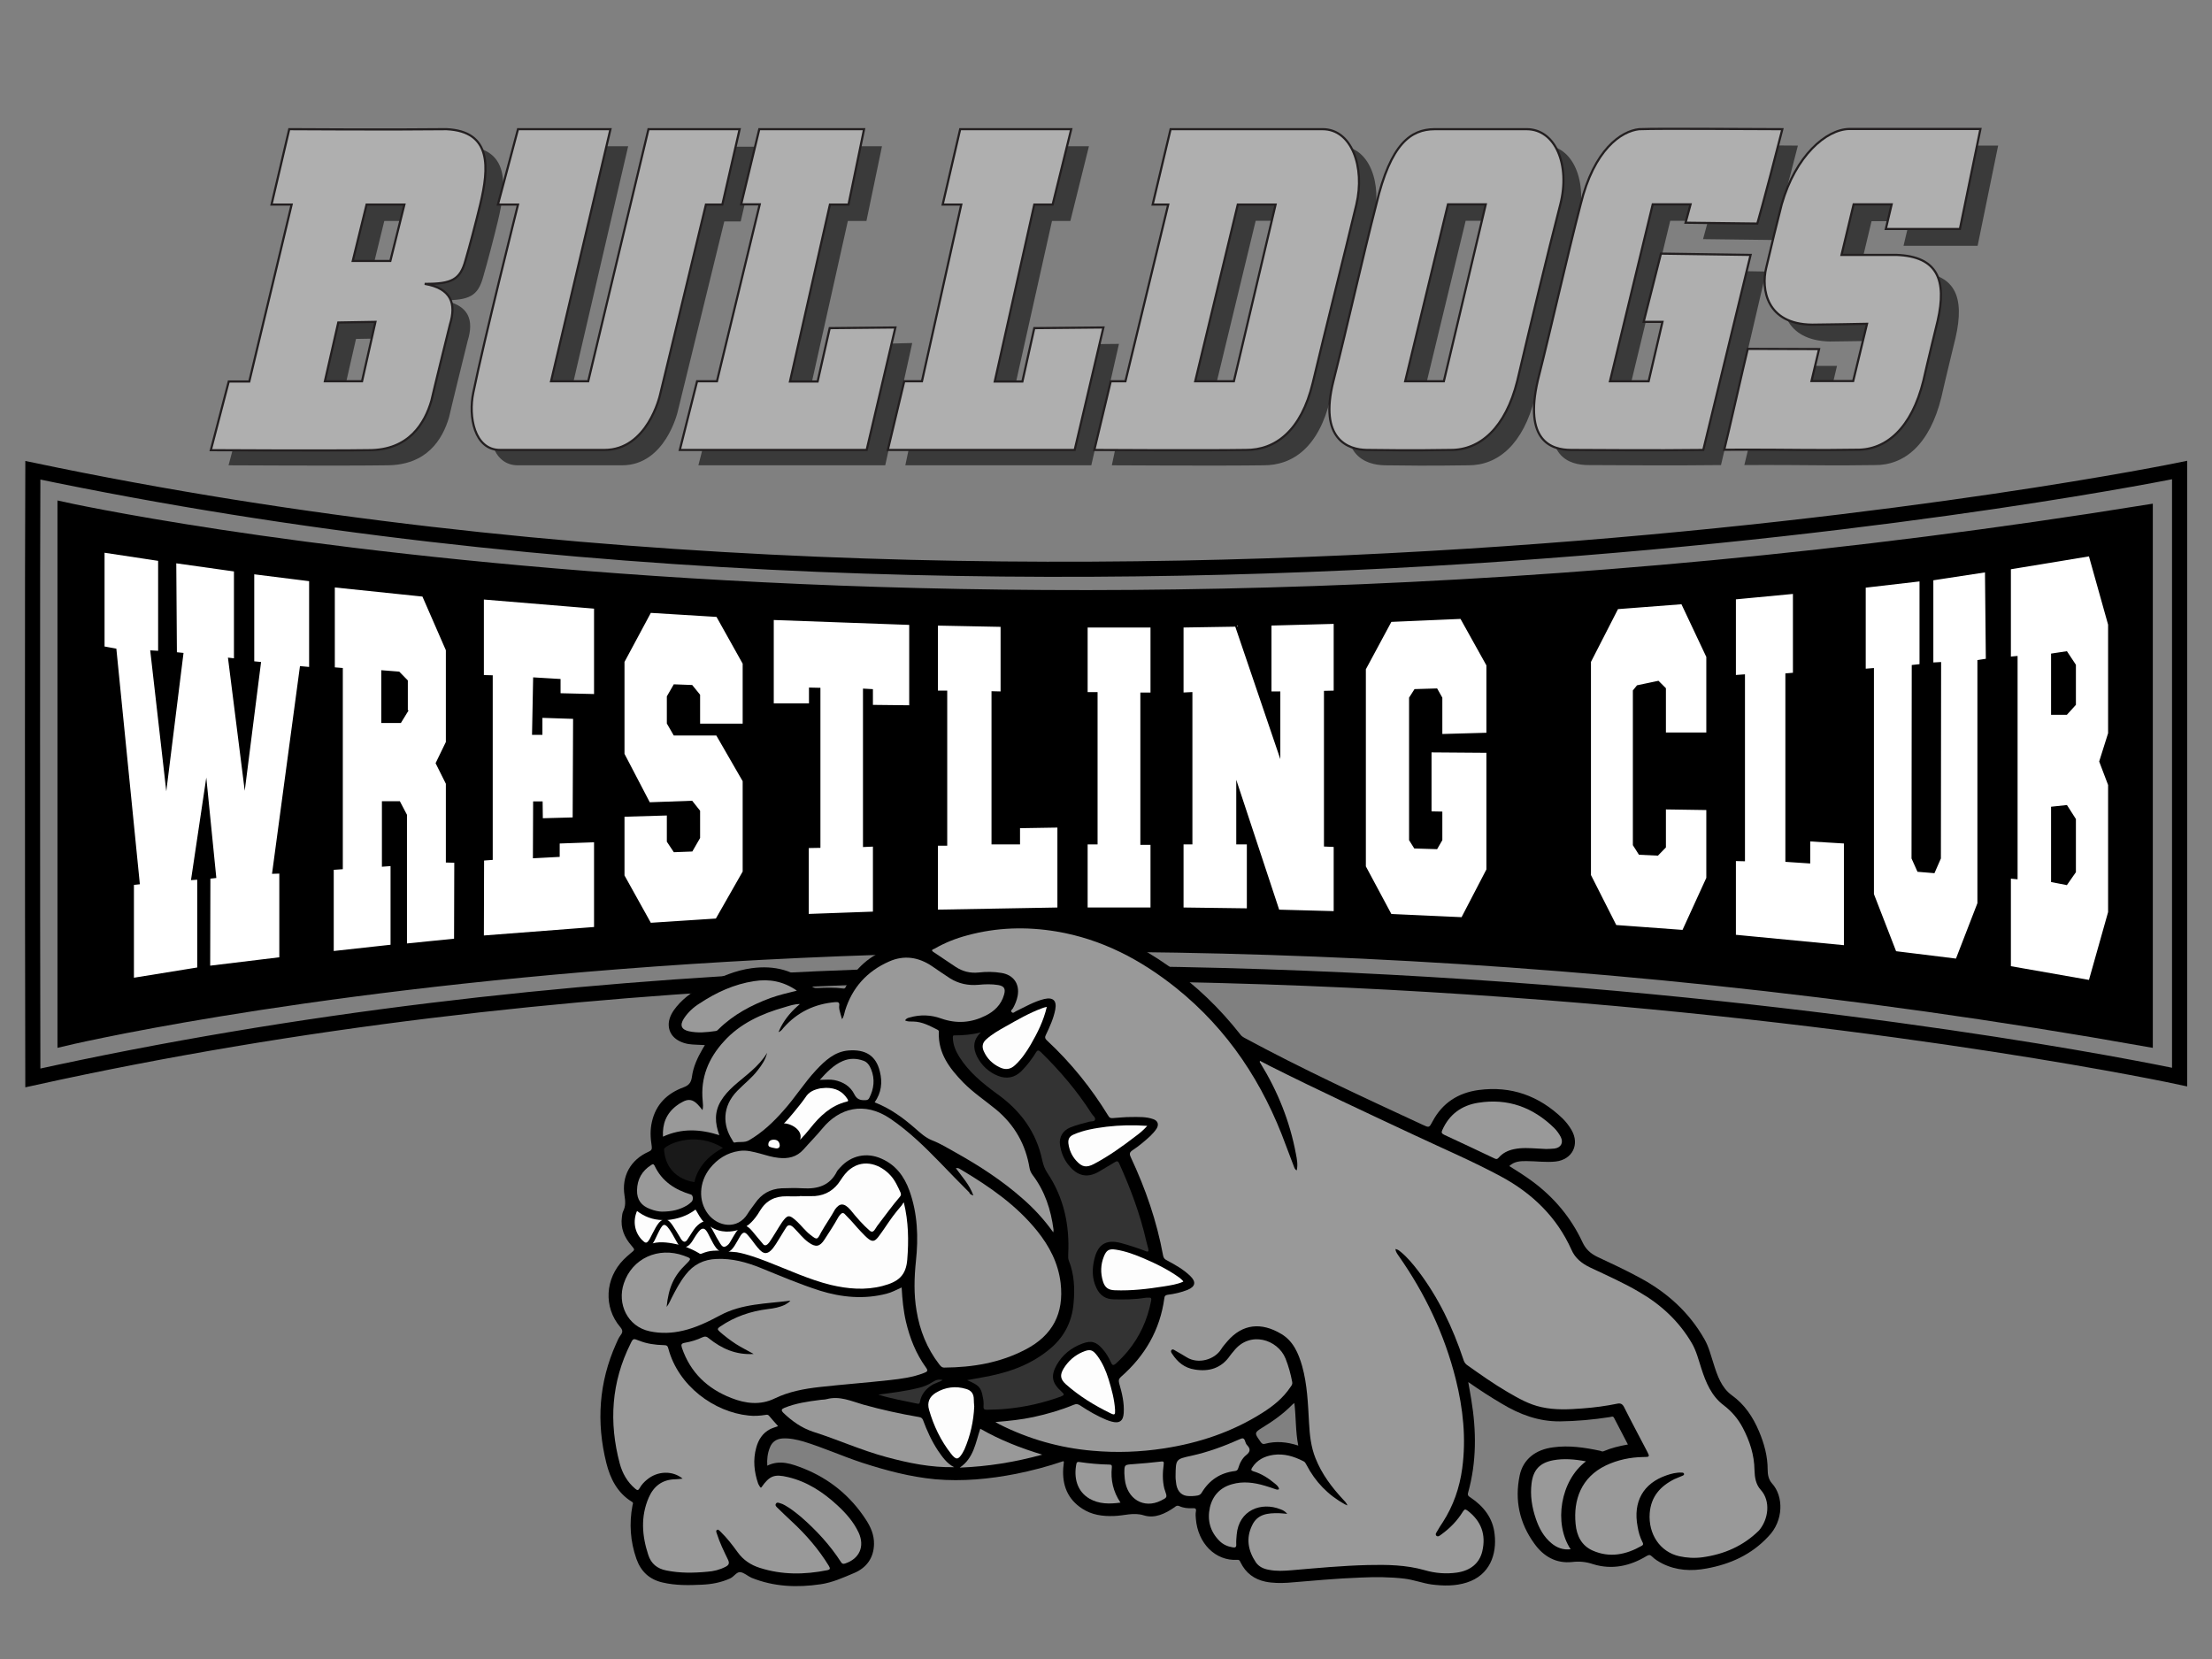 <svg xmlns="http://www.w3.org/2000/svg" xmlns:xlink="http://www.w3.org/1999/xlink" id="BD-Logo" x="0" y="0" version="1.1" viewBox="0 0 1024 768" xml:space="preserve" style="enable-background:new 0 0 1024 768"><rect x="0" y="0" width="1024" height="768" fill="#808080" stroke="none"/><style type="text/css">.st0{fill:none}.st1{stroke:#000;stroke-width:5;stroke-miterlimit:10}.st2,.st3{stroke-width:7}.st2{display:none;fill:#8e8e8e;stroke:#221f1f;stroke-miterlimit:10}.st3{fill:none}.st3,.st4,.st5{stroke:#000;stroke-miterlimit:10}.st5{fill:#fff}.st6{fill:#3a3a3a}.st7{fill:#afafaf;stroke:#231f20;stroke-miterlimit:10}.st8{fill:#999}.st9{fill:#fdfdfd}.st10{fill:#333}.st11{fill:#191919}</style><g id="Bulldogs_Wrestling_Club_Logo"><rect id="Background" width="1024" height="768" class="st0"/><g id="Banner"><path id="Banner_Background" d="M29.1,234.8v247.1c0,0,409.3-98.7,965,0.2c0,0,0-160.5,0-246 C438,325.9,29.1,234.8,29.1,234.8z" class="st1"/><path id="Banner_Border__x28_Gray_Fill_x29_" d="M14.9,217c-0.1,36.6-0.1,197.7,0,281.3 c492.7-107.8,993.8-0.4,993.8-0.4v-281C1008.7,216.9,507.6,320.9,14.9,217z" class="st2"/><path id="Banner_Border" d="M15.2,217.7C15,254.3,15,415.4,15.2,499c492.5-108.6,993.8-0.4,993.8-0.4v-281 C1009,217.6,507.6,320.9,15.2,217.7z" class="st3"/><g id="Wrestling_Club_Text"><g id="Wrestling_Club_Text_Black"><path id="B_00000026132432193586162720000014623581598586464905_" d="M979.9,292.5l-9-32.1l-37,6.1V308l3.1-0.3V410 l-3.1-0.3v41.5l37,6.5l9-31.9v-59l-4.1-10.8l4.1-13V292.5z M963.9,407l-3.9,5.6l-6.6-1.3v-34l6.6-0.7l3.9,6.1V407z M963.9,329.6 l-3.9,4.3h-6.6v-27.4l6.6-1l3.9,5.9V329.6z" class="st4"/><polygon id="U_00000111874547503773334280000013978726062138037652_" points="866.6 275.1 866.6 313.5 870.4 313.2 870.4 417.4 880.8 444.3 909.3 447.7 919.3 421.6 919.3 309.4 923.2 308.8 922.8 267.9 897.9 271.6 897.9 310.7 901.5 310.5 901.4 400.8 898.6 407.1 891.4 406.6 888.8 400.8 889 311.7 892.5 311.3 892.5 272" class="st4"/><polygon id="L_00000158723950455818536880000000791613935518923409_" points="806.5 280.4 806.5 316.4 810.7 316.1 810.7 401.6 806.5 401.5 806.5 436.6 857.5 441.5 857.5 393.4 840.9 392.4 840.9 402.7 830.5 401.9 830.5 315.7 833.9 315.4 833.9 277.8" class="st4"/><polygon id="C_00000108295256478252071140000017639002741482886036_" points="752.1 284.9 739.4 309.8 739.4 408.6 751.3 432.1 782.7 434.4 793.8 409.9 793.8 378 774.1 377.7 774.1 395.6 770.7 399.1 762.4 398.6 759.9 394.6 759.9 323.2 761.6 321.1 771 319.1 774.1 322.2 774.1 343 793.8 343 793.8 307.4 782.1 282.6" class="st4"/><polygon id="G_00000109716329967988781480000005338066187246015106_" points="647.3 290.8 679.8 289.4 692 311.3 692 343.1 670.7 343.7 670.7 326.5 668.4 322.6 658.5 322.9 656.3 326.5 656.3 392.3 658.4 395.7 668.4 396 670.7 392.3 670.7 379.6 665.6 379.5 665.6 351.2 692 351.4 692 406 680.3 428.5 647.3 427.1 635.3 404.7 635.3 313.1" class="st4"/><polygon id="N_00000118357901063282217570000002096814104279375001_" points="550.8 293.4 550.8 324.5 554.9 324.3 554.9 393.8 550.8 393.8 550.8 424 581.1 424.5 581.1 393.8 576.2 393.8 576.2 367.5 595.3 425 621.3 425.8 621.3 395 616.8 394.9 616.8 323.8 621.3 323.6 621.3 291.7 591.6 292.6 591.6 324.1 595.7 324.1 595.7 351.8 575.6 293" class="st4"/><polygon id="I_00000101089126215543717640000010795110972726304654_" points="506.4 293.4 536.5 293.4 536.5 324.5 531.8 324.5 531.8 394 536.5 394 536.5 424 506.4 424 506.4 393.8 511.1 393.8 511.1 324.3 506.4 324.3" class="st4"/><polygon id="L_00000046301387111571194010000005303722547271075970_" points="437.1 292.6 437.1 323.6 441.5 323.6 441.5 394.4 437.1 394.4 437.1 425 493.5 424 493.5 386 475.1 386.3 475.1 393.8 462.9 393.8 462.9 323.9 467.1 324.1 467.1 293.1" class="st4"/><polygon id="T_00000042694249289536452250000008732268400276868254_" points="361.1 290 361.1 329.6 378.5 329.6 378.5 322.2 382.7 322.3 382.7 395.4 377.3 395.6 377.3 427.1 408.1 425.9 408.1 394.9 403.4 395 403.4 322.8 407.1 322.9 407.1 330.3 424.8 330.4 424.8 292.3" class="st4"/><polygon id="S_00000071552462707189724080000004096006574145635224_" points="304.4 286.6 335.5 288.5 347.7 310.5 347.7 338.9 327 338.9 327 325.2 323.6 321 315.6 320.7 312.6 325.9 312.6 338.2 315.6 343.4 335.3 343.4 347.7 364.9 347.7 407 335.2 429.1 304.4 431.1 292 408.9 292 381 312.6 380.4 312.6 393 315.6 397.5 323.6 397.2 327 391.3 327 379 323.6 374.6 304 375.3 292 352.5 292 309.8" class="st4"/><polygon id="E_00000114046454999161673110000012118120832247439763_" points="226.9 316.4 231 316.5 231 401.1 227.1 401.4 226.9 437 278.9 433 278.9 392.8 262 393.4 262 399.6 250.6 400.2 250.7 374.9 254.1 374.9 254.3 382.7 269.1 382.3 269.2 335.8 254 335.2 254 343.1 250.2 343.1 250.7 317.5 262.4 318.3 262.4 324.8 278.9 325.2 278.9 284.8 226.9 280.4" class="st4"/><path id="R" d="M210.3,402.2v-36.1l-4.7-9.4l4.7-9.7v-42.7l-11-25.2l-41.4-4.3v38l3.7,0.3v92.2l-4.2,0.3v38.6 l27.3-3v-37.4l-4,0.3v-29.3h7.5l3.1,5.9v60l22.8-2.3l0.1-36.1L210.3,402.2z M191.7,332.7l-3,4.9h-8.3v-23.4l7.6,0.6l3.7,3.8 V332.7z" class="st4"/><polygon id="W_00000104674275449307690810000010141395597601347209_" points="51.3 303.1 56.8 304.1 67.6 412.3 65 412.6 65 456.7 95.3 451.8 95.3 410.2 92.5 410.3 98.8 367.4 103 409.4 100.3 409.7 100.2 451.1 133.2 447 133.2 407.3 129.9 407.4 142.8 312.3 147 312.7 147 272 120.6 268.7 120.6 310 123.7 310.3 116.7 365.5 109.5 308.4 112.2 308.7 112.2 267.6 84.6 263.7 84.8 305.9 87.8 306.1 80.5 365.5 73.6 305 77.1 305.3 77.1 262.7 51.3 258.8" class="st4"/></g><g id="Wrestling_Club_Text_White_00000114035843102221130390000001570001571695375794_"><path id="B_00000103962049014372268210000006778784270000339089_" d="M976.4,289.1l-9-32.1l-37,6.1v41.4l3.1-0.3 v102.3l-3.1-0.3v41.5l37,6.5l9-31.9v-59l-4.1-10.8l4.1-13V289.1z M960.5,403.6l-3.9,5.6l-6.6-1.3v-34l6.6-0.7l3.9,6.1V403.6z M960.5,326.1l-3.9,4.3H950v-27.4l6.6-1l3.9,5.9V326.1z" class="st5"/><polygon id="U_00000083078328289521939890000007822644742349672359_" points="863.2 271.6 863.2 310.1 867 309.8 867 414 877.4 440.8 905.8 444.3 915.9 418.2 915.9 306 919.8 305.4 919.4 264.4 894.5 268.2 894.5 307.2 898.1 307 898 397.3 895.2 403.7 888 403.1 885.4 397.3 885.5 308.3 889.1 307.9 889.1 268.6" class="st5"/><polygon id="L_00000162321025484193656840000007212174267994729644_" points="803.1 277 803.1 313 807.3 312.7 807.3 398.2 803.1 398.1 803.1 433.2 854.1 438.1 854.1 390 837.5 389 837.5 399.2 827 398.5 827 312.2 830.5 311.9 830.5 274.4" class="st5"/><polygon id="C_00000001652175279307829240000012980046832427844241_" points="748.7 281.5 736 306.3 736 405.2 747.9 428.7 779.2 431 790.4 406.5 790.4 374.5 770.7 374.2 770.7 392.1 767.3 395.6 759 395.2 756.4 391.1 756.4 319.8 758.1 317.7 767.6 315.7 770.7 318.8 770.7 339.6 790.4 339.6 790.4 304 778.7 279.2" class="st5"/><polygon id="G_00000025414205515153821670000004167688629574799253_" points="643.8 287.4 676.4 286 688.6 307.9 688.6 339.7 667.2 340.3 667.2 323.1 665 319.2 655.1 319.5 652.8 323.1 652.8 388.8 655 392.3 665 392.6 667.2 388.8 667.2 376.2 662.2 376.1 662.2 347.8 688.6 348 688.6 402.6 676.9 425.1 643.8 423.6 631.8 401.2 631.8 309.7" class="st5"/><polygon id="N_00000095318972303003396170000010359365383045620140_" points="547.4 290 547.4 321.1 551.5 320.9 551.5 390.4 547.4 390.4 547.4 420.6 577.7 421 577.7 390.4 572.8 390.4 572.8 364.1 591.8 421.6 617.9 422.3 617.9 391.6 613.4 391.4 613.4 320.3 617.9 320.2 617.9 288.3 588.1 289.1 588.1 320.6 592.2 320.6 592.2 348.4 572.2 289.6" class="st5"/><polygon id="I_00000155106524008958364160000000554330150170093459_" points="503 290 533.1 290 533.1 321.1 528.4 321.1 528.4 390.6 533.1 390.6 533.1 420.6 503 420.6 503 390.4 507.6 390.4 507.6 320.9 503 320.9" class="st5"/><polygon id="L_00000003102131515770707080000017196687503516158900_" points="433.7 289.1 433.7 320.2 438 320.2 438 391 433.7 391 433.7 421.6 490 420.6 490 382.6 471.7 382.9 471.7 390.4 459.5 390.4 459.5 320.5 463.7 320.6 463.7 289.7" class="st5"/><polygon id="T_00000176750799815929683390000010054625752962497425_" points="357.7 286.5 357.7 326.1 375 326.1 375 318.8 379.3 318.9 379.3 392 373.9 392.1 373.9 423.6 404.6 422.5 404.6 391.4 400 391.6 400 319.3 403.6 319.5 403.6 326.8 421.4 327 421.4 288.8" class="st5"/><polygon id="S_00000086678267124918541930000001129053282623181489_" points="301 283.2 332 285.1 344.3 307.1 344.3 335.5 323.6 335.5 323.6 321.8 320.2 317.6 312.2 317.3 309.2 322.5 309.2 334.8 312.2 340 331.9 340 344.3 361.5 344.3 403.6 331.7 425.7 301 427.7 288.6 405.4 288.6 377.6 309.2 377 309.2 389.5 312.2 394 320.2 393.7 323.6 387.8 323.6 375.5 320.2 371.2 300.5 371.9 288.6 349.1 288.6 306.3" class="st5"/><polygon id="E_00000006669169744249299570000012728564503127097517_" points="223.5 313 227.6 313.1 227.6 397.6 223.6 397.9 223.5 433.6 275.5 429.6 275.5 389.4 258.6 390 258.6 396.2 247.2 396.8 247.3 371.5 250.7 371.5 250.8 379.3 265.6 378.9 265.8 332.3 250.6 331.8 250.6 339.7 246.8 339.7 247.3 314.1 259 314.8 259 321.4 275.5 321.8 275.5 281.3 223.5 277" class="st5"/><path id="R_00000169531513897133594360000000177712090332524461_" d="M206.9,398.8v-36.1l-4.7-9.4l4.7-9.7v-42.7 l-11-25.2l-41.4-4.3v38l3.7,0.3v92.2l-4.2,0.3v38.6l27.3-3v-37.4l-4,0.3v-29.3h7.5l3.1,5.9v60l22.8-2.3l0.1-36.1L206.9,398.8z M188.3,329.3l-3,4.9H177v-23.4l7.6,0.6l3.7,3.8V329.3z" class="st5"/><polygon id="W_00000034087020172671993090000014328759623451440794_" points="47.9 299.7 53.4 300.7 64.2 408.9 61.5 409.2 61.5 453.2 91.8 448.3 91.8 406.7 89 406.9 95.4 364 99.6 406 96.9 406.3 96.8 447.6 129.8 443.6 129.8 403.9 126.5 404 139.3 308.9 143.6 309.3 143.6 268.6 117.2 265.3 117.2 306.6 120.3 306.9 113.3 362.1 106.1 305 108.8 305.3 108.8 264.1 81.1 260.2 81.4 302.4 84.4 302.7 77 362.1 70.1 301.6 73.7 301.8 73.7 259.2 47.9 255.3" class="st5"/></g></g></g><g id="Bulldogs_Text"><g id="Bulldogs_Text_Dark"><path id="S_00000004546339839368448630000007185927902318700204_" d="M825.8,131.9c2.4-10.3,4.9-20.5,7.2-29.5 c6.4-22.4,20.5-34.9,31.3-35c5.2,0,60.7,0,60.7,0l-9.5,46.4h-34.3l2.7-11.4h-17.5l-5.6,23.4h25.4c19.1,0.7,23.4,11.6,19.1,30.5 c0,0-5.1,20.9-6.6,27.7c-5.4,21.9-17.2,31.5-30.9,31.3c-19.6,0.3-28.9,0-38.7,0c-9.3,0-14.8-0.1-21.6,0c1.6-6.2,9.2-39.2,10.9-46 l32,0.1l-3.5,14.8h19.3l6.4-26.5c0,0-20.3,0.4-25.4,0.4C825.8,157.7,823.5,141.5,825.8,131.9z" class="st6"/><path id="G_00000103238432996447080360000018154697045117432737_" d="M796.7,215.3c-22.7,0.3-52.1,0-61.1,0 c-9.6,0-21.9-4-15.5-31.6c6.5-25.7,13.5-57.2,19.8-81.4c6.2-25.5,18.8-34.4,27.1-35.3c10.9-0.4,47.5,0.4,65.3,0.4 c-8.5,33.3-11.6,43.7-11.6,43.7l-32.3-0.4l2.3-8.5h-17.5l-19.8,81.9h17.9l6.4-27.5h-8.7l8-31.6l40.6,0.7L796.7,215.3z" class="st6"/><path id="O_00000088134212774854240650000013587612055927786681_" d="M714.9,67.3c-17.8,0-37.5,0.4-42.6,0.4 c-10.9,0.1-20.3,6.2-27,34.6c-6.2,24.1-13.3,56-19.8,81.6c-6.9,27.1,6.8,31.3,15.5,31.5c9.7,0.1,19.1,0.3,38.7,0 c13.7,0.1,25.5-9.7,30.9-31.5c6.1-26,13.8-58,19.9-81.6C735.2,84.2,728.3,67.3,714.9,67.3z M676.6,184.1h-17.9l19.8-81.9h17.5 L676.6,184.1z" class="st6"/><path id="D_00000006702405924172587300000017815303812820839838_" d="M620.4,67.7c-17.9,0-64.9,0-70.4,0l-8.3,34.6 h7.2l-19.8,81.9h-7.8l-6.6,31.2c0,0,50.4,0.3,70.1,0c13.8,0.1,25.7-8.5,31-30.5c6.2-26.1,14.4-58.7,20-82.6 C640.2,84.9,633.9,67.7,620.4,67.7z M579.4,184.1h-17.9l19.8-81.9h17.5L579.4,184.1z" class="st6"/><path id="L_00000056386102673885029660000007111918231088763037_" d="M452.7,67.7c5.5,0,51.4,0,51.4,0l-8.6,34.6 h-8.5l-18.3,81.9h12.8l6.5-24.7l30-0.3l-12.8,56.2h-86.1l6.6-31.2h9.2l18.3-81.9h-8.6L452.7,67.7z" class="st6"/><path id="L_00000034054033382589050580000004397263983453981603_" d="M359.8,67.7c5.5,0,48.5,0,48.5,0l-7.2,34.6 h-8.6l-18.3,81.9H387l5.7-24.7l29.6-0.7l-12.5,56.6h-86.5l8-31.2h9.2l19.8-81.9h-8.7L359.8,67.7z" class="st6"/><path id="U_00000057116293265474259200000017225705484017856917_" d="M248.2,67.7l-9.5,34.6h9.3 c0,0-15.9,63.4-20.7,87.1c-2.3,10.9,0.4,26,12.4,26c12.1,0,36.3,0,48.3,0c20,0,25.7-24.7,25.7-24.7l21.6-88.2h7.6l8-34.6h-42.2 l-27.8,116.4h-17.2l27.1-116.6H248.2L248.2,67.7z" class="st6"/><path id="B_00000025430119880610519190000016050450327695027076_" d="M214.9,67.6c-25.5,0.3-72.8,0-72.8,0l-8.2,34.7 h9.3l-19.6,81.9h-9.5l-8.3,31.2c0,0,53.5,0.3,73,0c18.8,0.1,26.1-12,29.1-22.3c1-4.5,7.5-30.9,8.6-35.3c3-9.7,0.6-16.7-11.7-18.8 c12.6,0.1,16.5-2,18.9-10.9c2-6.8,4.9-17.9,6.8-25.8C234.6,85.3,235.9,68.5,214.9,67.6z M175.8,184.1h-17.2l6.2-27.2l17.2-0.3 L175.8,184.1z M188.9,128.4h-17.4l6.4-26.1h17.5L188.9,128.4z" class="st6"/></g><g id="Bulldogs_Text_Light_00000131368841772057814070000001757261180452183474_"><path id="S" d="M817.6,124.1c2.4-10.3,4.9-20.5,7.2-29.5c6.4-22.4,20.5-34.7,31.3-34.9c5.2,0,60.7,0,60.7,0 l-9.5,46.3h-34.3l2.7-11.4h-17.6l-5.6,23.4h25.4c19.1,0.7,23.4,11.6,19.1,30.5c0,0-5.1,20.9-6.6,27.7 c-5.4,21.9-17.2,32.2-30.9,32c-19.6,0.3-28.9,0-38.7,0c-9.3,0-15.8-0.1-22.6,0c1.6-6.2,9.2-39.9,10.9-46.7l33,0.1l-3.5,14.8h19.3 l6.4-26.5c0,0-20.3,0.4-25.4,0.4C817.6,150.1,815.3,133.7,817.6,124.1z" class="st7"/><path id="G" d="M788.5,208.3c-22.7,0.3-52.1,0-61.1,0c-9.6,0-21.9-4.5-15.5-32.2c6.5-25.7,13.5-57.2,19.8-81.4 c6.2-25.5,18.8-34,27.1-34.9c10.9-0.4,48.5,0,66.3,0c-8.5,33.3-11.6,43.7-11.6,43.7l-33.2-0.4l2.3-8.5h-17.5l-19.8,81.9h17.9 l6.4-27.5h-8.7l8-31.6l41.5,0.6L788.5,208.3z" class="st7"/><path id="O" d="M706.7,59.8c-17.8,0-37.5,0-42.6,0c-10.9,0.1-20.3,6.5-27,34.9c-6.2,24.1-13.3,56-19.8,81.6 c-6.9,27.1,6.8,31.9,15.5,32c9.7,0.1,19.1,0.3,38.7,0c13.7,0.1,25.5-10.3,30.9-32c6.1-26,13.8-58,19.9-81.6 C727,76.4,720.1,59.8,706.7,59.8z M668.4,176.5h-17.9l19.8-81.9h17.5L668.4,176.5z" class="st7"/><path id="D" d="M612.3,59.8c-17.9,0-64.9,0-70.4,0l-8.3,34.9h7.2L521,176.5h-6.8l-7.6,31.8c0,0,50.4,0.3,70.1,0 c13.8,0.1,25.7-9,31-31c6.2-26.1,14.5-58.7,20.2-82.6C632,77.3,625.7,59.8,612.3,59.8z M571.2,176.5h-17.9L573,94.7h17.5 L571.2,176.5z" class="st7"/><path id="L" d="M444.5,59.8c5.5,0,51.4,0,51.4,0l-8.6,34.9h-8.5l-18.3,81.9h12.8l5.5-24.7l32-0.3l-13.3,56.7h-86.5 l7.6-31.8h8.2L445,94.7h-8.6L444.5,59.8z" class="st7"/><path id="L_00000005961750670012436270000000948459104063206293_" d="M351.5,59.8c5.5,0,48.5,0,48.5,0l-7.2,34.9 h-8.6l-18.5,81.9h12.8l5.6-24.7l30.4-0.3l-13.3,56.7h-86.5l8-31.8h9.2l19.8-81.9h-8.6L351.5,59.8z" class="st7"/><path id="U" d="M239.8,59.8l-9.3,34.9h9.3c0,0-15.9,63.4-20.7,87.1c-2.3,10.9,0.4,26.5,12.4,26.5 c12.1,0,36.3,0,48.3,0c20,0,25.7-25.3,25.7-25.3l21.3-88.3h7.6l8-34.9h-42.2l-27.9,116.7h-17.2l27.5-116.7H239.8z" class="st7"/><path id="B" d="M206.7,59.8c-25.5,0.3-72.8,0-72.8,0l-8.2,34.9h9.3l-19.6,81.9h-9.5l-8.3,31.8c0,0,53.5,0.3,73,0 c18.8,0.1,26.1-12.6,29.1-22.9c1-4.5,7.5-30.9,8.6-35.3c3-9.7,0.6-16.7-11.7-18.8c12.6,0.1,16.5-2,18.9-10.9 c2-6.8,4.9-17.9,6.8-25.8C226.4,77.6,227.7,60.8,206.7,59.8z M167.6,176.5h-17.2l6.2-27.2l17.2-0.3L167.6,176.5z M180.7,120.8 h-17.4l6.4-26.1h17.5L180.7,120.8z" class="st7"/></g></g><g id="BD-Body"><path id="Sillowette" d="M820.3,686.7c-1.6-1.8-2-4.1-2-6.4c0-6.2-1.6-12-4-17.7c-2.8-6.6-6.6-12.4-12.6-16.7 c-4.8-3.5-6.7-9.1-8.4-14.5c-1.3-3.9-2.2-7.9-4.3-11.5c-7.1-12.5-17.4-21.7-29.9-28.4c-6.4-3.5-13.1-6.6-19.7-9.7 c-3.1-1.5-5.3-3.5-6.8-6.7c-5.3-11.4-13.1-20.7-23.2-28.2c-3.4-2.5-7-4.8-10.7-7.1c2.3-2.2,5.1-2.3,7.8-2.3 c4.6,0,9.1,0.7,13.7,0.2c7.7-0.9,11.2-7.9,7.3-14.6c-1.1-1.9-2.5-3.7-4.1-5.3c-10.9-10.5-23.8-15.2-38.9-13.2 c-9.5,1.3-16.8,6-21.3,14.5c-1.6,3-1.6,3-4.6,1.6c-27.8-12.9-55.6-25.7-82.6-40.3c-0.7-0.4-1.3-0.8-1.8-1.5 c-9.5-12.1-20.5-22.7-33.1-31.6c-25.9-18.3-54.3-26.9-86.1-21.7c-10.9,1.8-21.2,5.1-30.2,11.7c-0.6,0.4-1.1,0.4-1.6,0.3 c-4-0.6-7.8,0.1-11.6,1.5c-8.9,3.2-15.5,9-19.9,17.4c-0.3,0.6-0.4,1.3-1.5,1.1c-3.9-0.5-7.8-0.4-11.8-0.2c-1.1,0.1-2-0.2-2.8-1 c-7.8-7.3-17.1-9.6-27.6-8.2c-7.4,1-14.2,3.9-20.8,7.3c-5.3,2.7-10.2,5.9-14,10.5c-1.8,2.2-3.3,4.6-3.6,7.5 c-0.4,5.1,3.1,8.7,9,9.8c2.5,0.4,5,0.3,7.7,0.5c-0.4,0.7-0.7,1.2-1,1.7c-2.4,4.1-4.4,8.4-5,13.1c-0.4,2.7-1.5,3.9-4,4.8 c-7.5,2.8-12.7,7.9-14.5,15.9c-0.9,3.8-0.7,7.5-0.1,11.3c0.2,1.4-0.1,2-1.5,2.6c-8.3,3.7-12.5,11.3-11.1,20.2 c0.4,2.6,0.6,4.9-0.6,7.3c-0.4,0.8-0.5,1.8-0.6,2.7c-0.7,5.1,1.1,9.4,4.4,13.2c1.7,2,1.7,1.9-0.4,3.6c-1.1,0.9-2.2,1.9-3.2,2.9 c-8.6,8.7-9.4,22-1.6,31.2c1.2,1.4,1.3,2.4,0.2,3.8c-0.9,1.2-1.5,2.6-2.1,4c-8,17.9-9.2,36.4-4.5,55.2c1.8,7.2,5.1,13.8,11.8,17.9 c0.9,0.5,0.4,1.1,0.3,1.7c-1.6,8.4-1,16.7,1.8,24.7c2.1,5.9,6,9.6,12.2,11c6,1.4,12.1,1.3,18.2,1c4.5-0.2,8.8-1,13-2.9 c1.8-0.8,3-3.1,4.7-2.9c1.8,0.2,3.4,1.8,5.2,2.6c10.4,4.2,21.1,4.6,32,3c5.5-0.8,10.5-3.1,15.5-5.2c5.7-2.4,9.1-7,9.2-13.4 c0.1-4.2-1.5-7.9-3.8-11.4c-7.1-10.9-16.8-18.8-28.8-23.6c-5.4-2.1-10.9-4.2-16.8-1.3c-0.2-2.9,0.1-5.7,1.2-8.4c1-2.6,3-4,5.8-4.2 c3.3-0.2,6.5,0.5,9.7,1.4c9.2,2.8,18,6.8,27.1,9.8c11.1,3.6,22.3,6.6,34,7.7c12.5,1.1,25-0.1,37.3-2.5c7.4-1.5,14.7-3.4,22-5.9 c0.1,0.3,0.2,0.3,0.2,0.4c-0.1,1-0.2,2-0.3,2.9c-0.5,7.8,2,14.3,8.8,18.7c4.4,2.9,9.4,3.6,14.7,3.4c4.6-0.1,9-1.8,13.8-0.3 c5.1,1.6,10-0.8,14.3-3.8c0.6-0.5,1.1-0.9,2.1-0.5c1.9,0.9,4,1.1,6.1,1c1.3-0.1,1.9,0.1,1.6,1.6c-0.2,1.1-0.1,2.2,0,3.3 c0.9,11.3,9,19.6,19.2,19c1-0.1,1.2,0.6,1.5,1.2c2.4,4.9,6.3,7.8,11.5,8.9c3.4,0.7,6.9,0.7,10.4,0.5c11.2-0.9,22.4-2,33.7-2.4 c6.7-0.3,13.5-0.3,20.2,0.5c4.3,0.5,8.4,2.1,12.6,2.7c5.5,0.7,11,0.8,16.3-0.9c10.7-3.4,14-13.1,12.9-22.4 c-0.8-7.5-5.1-12.9-11.2-17c-0.8-0.5-1.4-0.9-1.1-2.1c4-14.3,3.9-28.7,1.5-43.2c-0.4-2.6-0.9-5.1-1.4-8.1c5.3,3.7,10.4,7,15.5,10 c8.3,5,17.1,8.3,27,8.2c7.7-0.1,15.4-0.8,23.1-2c0.7-0.1,1.4-0.6,1.9,0.4c2.1,4,4.2,8.1,6.4,12.3c-4,0.7-7.7,1.6-11.2,3.1 c-0.6,0.3-1.1,0-1.7-0.2c-7.1-1.5-14.3-2.6-21.6-1.6c-8.2,1-14,5.5-15.6,13c-2.4,11.5-0.1,22.1,6.8,31.6 c4.2,5.9,10.1,9.3,17.5,8.5c3.4-0.4,6.4-0.1,9.7,1c8.7,2.7,17.1,0.9,24.8-3.8c1-0.6,1.6-0.6,2.4,0.2c1.4,1.4,3.1,2.4,4.8,3.3 c6.6,3.3,13.5,3.6,20.5,2.3c11-2,20.8-6.4,28.6-14.8C825.7,704.1,825.8,692.7,820.3,686.7z M585.5,668.4c-0.6,0.2-1.2,0-1.6-0.5 c-0.3-0.4-0.6-0.7-0.8-1.1c-2.4-3.3-2.3-3.7,1.1-5.8c5.1-3.1,9.9-6.5,14.1-10.8c0.2-0.2,0.5-0.4,0.9-0.7 c0.8,6.6,0.5,13.1,1.8,19.7C595.8,667.5,590.7,667,585.5,668.4z"/><g id="Gray_Parts"><g id="Leg_and_Paw_Parts"><path id="Leg_and_Paw" d="M352.2,688.7c0.1-0.1,0.2-0.1,0.3-0.2c3.8-5.4,6-6.2,12.3-4.7c8.9,2.1,16.3,7,22.9,13.1 c4,3.7,7.5,7.7,9.8,12.6c2.9,6.4,0.4,12.1-6.3,14.3c-0.9,0.3-1.4,0.1-1.9-0.7c-5.1-7.9-11.4-14.7-18.4-20.8 c-2.4-2-4.9-4-7.6-5.5c-0.7-0.4-1.4-0.7-2.1-0.9c-0.7-0.2-1.5-0.6-2,0.2c-0.5,0.8,0.2,1.4,0.6,1.8c2.2,2.1,4.4,4.3,6.7,6.4 c6.6,6.1,12.5,12.9,17.2,20.6c0.7,1.2,0.7,1.7-0.8,2c-10.5,2.1-20.9,2.2-31.2-1.1c-4.1-1.3-7.6-3.6-10.2-7.2 c-2.4-3.3-4.9-6.6-7.9-9.5c-0.5-0.4-1-1.2-1.6-0.9c-0.8,0.4-0.3,1.3-0.1,1.9c1.3,4.1,3.2,8,5.1,11.9c0.8,1.7,0.4,2.5-1.1,3.3 c-2.7,1.4-5.5,2.1-8.5,2.3c-6.3,0.6-12.7,0.7-19-0.6c-4.1-0.8-7-3.1-8.3-7.2c-2.9-8.8-3.6-17.7,0.2-26.5 c2.3-5.3,6.3-8.4,12.3-8.5c1.1,0,2.2-0.2,3.4-0.3c-4.6-3.8-11.6-3.6-16.4,0.4c-1.4,1.1-2.6,2.4-3.5,4c-0.6,1.1-1.1,1.1-2,0.3 c-3.7-3.1-6-7.2-7.2-11.7c-5.1-19.1-3.9-37.7,5-55.5c1.2-2.5,1.3-2.4,3.9-1.4c3.7,1.5,7.6,2,11.5,2.1c1.3,0,1.8,0.3,2.1,1.6 c4.6,17.3,21.2,29.4,37.2,31c2.6,0.3,5.2,0.1,7.8-0.3c0.6-0.1,1.1-0.2,1.6,0.4c1.3,1.6,2.7,3.1,4.2,4.8 c-1.3,0.5-2.5,0.8-3.7,1.4c-3.5,1.8-5.4,4.9-6.4,8.5c-1.6,5.7-1,11.3,0.9,16.8C351.4,687.5,351.6,688.2,352.2,688.7z" class="st8"/><path id="Paw_Part" d="M518.7,695.6c-5.1,0.7-9.9,0.7-14.3-1.8c-5.9-3.4-7.4-9.9-6.1-16.2c0.2-0.8,0.6-0.9,1.3-0.8 c4.7,0.7,9.3,1.1,14,1.2c1,0,1.2,0.4,1.1,1.3C514.1,685.1,515.3,690.5,518.7,695.6z" class="st8"/><path id="Paw_Part_00000005254885933849666250000003107378698027715492_" d="M734.2,676.5 c-11.8,8.8-15.1,28.7-7.1,40.7c-3.5,0.4-6.4-0.7-8.9-2.8c-3.6-3-5.7-6.9-7.2-11.3c-1.8-5.3-2.7-10.7-2-16.4 c0.8-6.3,3.8-9.5,10-10.7C723.9,675.1,728.9,675.5,734.2,676.5z" class="st8"/><path id="Paw_Part_00000147220389038550254280000011505495240346232962_" d="M544.2,683.4c0.1-8,0.1-7.9,7.4-9.5 c7.7-1.7,15-4.4,22.2-7.6c1.3-0.6,2.1-0.8,2.6,0.9c0.2,0.7,0.5,1.4,1,1.9c1.6,1.7,1.4,3-0.5,4.5c-1.9,1.5-3,3.8-3.7,6.1 c-0.3,0.9-0.7,1.2-1.6,1.3c-6.7,0.8-11.8,4.2-15.3,10c-0.5,0.8-1,1.1-1.8,1.3c-1.7,0.3-3.4,0.4-5.1,0.2c-2.9-0.4-4.7-2.7-5-6.4 C544.2,685,544.2,683.9,544.2,683.4z" class="st8"/><path id="Paw_Part_00000129177242370734486720000006181314005343418518_" d="M520.5,682.1c0-4.1,0-4,4-4.3 c4.3-0.3,8.6-0.7,12.9-1.2c1.5-0.2,1.4,0.3,1.3,1.4c-0.5,3.7-0.6,7.4,0.3,11.1c0.1,0.3,0.2,0.6,0.3,0.9c1.1,3.2,1.1,3.2-1.9,4.7 c-7.9,3.9-15.7-0.7-16.7-10C520.6,683.8,520.6,682.9,520.5,682.1z" class="st8"/></g><g id="Chest"><path id="Chest_Part" d="M441.7,679.2c-10.8,0.2-21.1-1.9-31.4-4.7c-11.6-3.1-22.5-8.1-33.9-11.7 c-5.4-1.8-9.7-4.9-13.7-8.7c-1.3-1.3-0.9-1.8,0.5-2.4c5.2-2.1,10.7-2.9,16.2-3.6c1.1-0.2,2.2-0.1,3.3-0.4 c6-1.6,11.3,0.9,16.8,2.5c8.6,2.4,17.2,4.3,26,5.8c1,0.2,1.4,0.5,1.8,1.4c1.8,4.9,4,9.7,6.9,14.1 C436.2,674.4,438.3,677.5,441.7,679.2z" class="st8"/><path id="Chest_Part_00000064354729281083990970000012564295147744032405_" d="M444.3,679.4 c6.5-4.4,7.3-11.5,9.5-18c8.9,5.1,18.4,8.9,28.7,12C469.7,676.9,457.3,678.9,444.3,679.4z" class="st8"/></g><path id="Tail" d="M711.9,531.7c-3.7-0.2-7.4-0.5-11.1,0.3c-2.8,0.6-5.2,1.8-7,3.9c-0.6,0.7-1.1,0.8-1.9,0.4 c-7.8-3.7-15.6-7.4-23.4-11c-1.2-0.6-1.3-1.1-0.8-2.2c3.2-7.2,8.9-11.4,16.6-12.6c13.7-2.2,25.4,2.1,35.2,11.7 c1.2,1.2,2.2,2.6,3,4.1c1.4,2.7,0.1,5-2.9,5.4c-1.3,0.1-2.6,0.2-3.9,0.2C714.4,531.9,713.2,531.7,711.9,531.7z" class="st8"/><path id="Body" d="M815.1,689.7c-2.3-2.5-2.8-5.8-2.9-9.2c-0.1-7-2.2-13.4-5.4-19.5c-2.2-4.2-5.1-7.6-8.9-10.5 c-5.6-4.2-8.2-10.5-10.3-17c-1.3-4-2.3-8.1-4.4-11.7c-5.9-10.1-14.2-17.8-24.2-23.6c-7.4-4.4-15.2-7.8-23-11.5 c-3.7-1.8-6.8-4.2-8.5-8.1c-6.8-15.2-18.2-26.2-32.7-34c-13-7-26.6-12.8-40-19.1c-22.4-10.5-44.8-20.9-66.9-32 c-1.5-0.8-3.1-1.6-4.6-2.4c-0.3,0.6,0,0.8,0.2,1.1c8,13,13.6,26.9,16.4,41.9c0.5,2.5,1,5.1,0.4,7.7c-1-0.5-1.1-1.3-1.4-2 c-1.2-3.2-2.4-6.3-3.6-9.5c-10.5-28.8-26.7-53.6-50.9-73c-16.4-13.1-34.5-22.6-55.4-26.1c-13.9-2.3-27.6-1.9-41.2,1.8 c-5.3,1.4-10.4,3.4-15.2,6.2c-0.4,0.2-2,0.5-0.5,1.5c3.4,2.3,6.8,4.6,10.3,6.9c3.2,2.1,6.7,3,10.6,2.6c3.5-0.4,7.1-0.4,10.6,0.2 c5.6,0.9,8.5,5.1,7.5,10.6c-0.4,2.1-1.2,4-2.2,5.8c-0.3,0.5-1.2,1-0.6,1.7c0.7,0.8,1.3,0,1.9-0.3c4.3-2.1,8.4-4.5,13.1-5.7 c4.2-1,6,0.7,5.2,4.9c-0.8,4.1-2.5,7.8-4.3,11.6c-0.6,1.1-0.5,1.8,0.5,2.7c11.1,10.3,20.5,22,28.4,34.9c0.5,0.9,1.1,1.1,2.1,1 c2.8-0.2,5.6-0.5,8.4-0.5c3.5,0,7-0.2,10.3,1c2.1,0.7,2.7,2.5,1.5,4.4c-0.8,1.2-1.8,2.3-2.8,3.3c-2.6,2.4-5.3,4.7-8.2,6.6 c-1.5,1-1.7,1.7-0.9,3.4c6.8,14.5,12,29.5,14.9,45.3c0.2,1.1,0.6,1.8,1.7,2.3c3.9,2.1,7.7,4.2,10.9,7.3c2.8,2.7,2.4,4.9-1.2,6.4 c-3,1.2-6.1,1.9-9.3,2.3c-1,0.2-1.4,0.5-1.5,1.6c-2,14.7-9,26.7-20.1,36.4c-1.1,1-1.1,1.7-0.8,3c1.3,4.5,2.4,9,2.1,13.7 c-0.2,3.7-2,5-5.6,4c-0.8-0.2-1.6-0.5-2.4-0.8c-4.3-1.8-8.3-4.1-12.2-6.7c-1-0.6-1.7-0.8-2.9-0.3c-6,2.5-12.3,4.3-18.7,5.7 c-5.6,1.2-11.3,1.8-17.6,2.3c0.9,0.5,1.3,0.8,1.7,1c13.7,6.9,28.1,11,43.3,12.3c11.1,1,22.1,0.6,33.1-1.1 c16.2-2.5,31.5-7.6,45.4-16.4c5.1-3.2,9.7-6.9,13.1-12c0.5-0.7,1-1.3,0.8-2.3c-0.7-3.7-1.7-7.4-3.1-10.9c-3.6-8.9-16.6-13-24-3.4 c-0.6,0.7-1.2,1.4-1.7,2.1c-4,5.8-9.7,7.5-16.3,6.4c-4.7-0.7-8-3.4-10.5-7.3c-0.4-0.5-0.8-1.2-0.2-1.8c0.5-0.5,1.1,0,1.6,0.3 c1.8,1,3.5,2,5.3,3.1c5.4,3.4,13,1.1,16-3.7c0.8-1.3,1.9-2.5,2.9-3.7c7-8.1,15.7-8.9,24.9-3.4c5.6,3.3,8,9,9.7,14.9 c2.4,8.6,2.7,17.6,3.2,26.4c0.3,5.6,0.9,11.1,3,16.3c2.9,7.3,7.5,13.4,12.8,19.1c0.7,0.7,1.4,1.4,2,2.7c-0.7-0.3-1-0.4-1.2-0.5 c-7.8-4.3-13.7-10.4-17.8-18.3c-0.4-0.7-0.7-1.4-1.5-1.7c-4.3-2.2-8.9-3.6-13.8-2.9c-4.1,0.6-7.6,2.3-9.9,6 c-0.5,0.9-0.5,1.2,0.6,1.6c3.8,1.1,7,3.2,10,5.7c0.8,0.7,1.8,1.4,1.9,2.6c-0.7,0.4-1.3,0.1-1.9-0.1c-1.5-0.5-3.1-1.1-4.6-1.5 c-5-1.5-10.2-2.2-15.3-0.7c-5.4,1.5-8.9,5.2-10.2,10.7c-1.3,5.9,0.1,11.2,4.4,15.5c1.7,1.7,3.7,2.6,6.1,3 c1.1,0.2,1.8,0.1,1.7-1.4c-0.1-1.5,0.1-3,0.2-4.5c1-11.3,11.3-15.3,20.3-11.7c1.1,0.4,2.1,0.9,3.1,2.1c-1.5-0.1-2.7-0.3-3.8-0.3 c-5.1-0.1-10,0.3-12.5,5.7c-2.9,6-1.8,11.7,1.8,17.1c1.4,2,3.6,3,6,3.4c3.5,0.7,7,0.5,10.6,0.2c11.7-1,23.3-2.1,35.1-2.4 c8.9-0.2,17.8-0.1,26.5,2.4c4.8,1.4,9.8,1.8,14.8,1.1c6.3-0.9,10.5-4.3,11.8-9.9c1.8-7.7-0.5-13.9-6.7-18.7 c-1.1-0.8-1.5-0.9-2.3,0.4c-2.6,4.2-5.9,7.6-9.9,10.5c-0.7,0.5-1.5,1.3-2.3,0.7c-0.8-0.7,0-1.6,0.4-2.3c0.8-1.4,1.6-2.7,2.5-4 c4.9-7.6,7.8-16,9-24.9c1.9-14,0.4-27.8-3-41.4c-5.2-20.7-14.2-39.6-26.4-57c-0.6-0.9-1.4-1.8-1.5-3.2c1.1,0.2,1.7,0.7,2.4,1.3 c3.1,2.5,5.6,5.6,8.1,8.8c9.4,12.4,16,26.2,20.9,40.9c0.3,1,0.7,1.9,1.6,2.6c6.2,4.4,12.4,8.8,18.9,12.6c5,2.9,10,5.8,15.7,7 c6.3,1.4,12.6,1.1,19,0.6c5.4-0.4,10.8-1.1,16.1-2.2c1.5-0.3,2.4,0.1,3.2,1.7c3.4,6.8,7,13.5,10.5,20.2c1.4,2.7,1.4,2.8-1.7,2.8 c-6,0.1-11.8,1.3-17.3,3.9c-11.4,5.5-15.1,15.9-14,27.1c0.5,5.4,2.7,10,7.9,12.3c7.9,3.5,15.5,1.9,22.7-2.2 c0.9-0.5,0.7-1.1,0.3-1.8c-1.1-2.2-1.8-4.6-2.2-7.1c-2.2-11.5,2.6-20,13.3-23.7c2.3-0.8,4.6-1.4,7.1-1.3c0.5,0,1,0.1,1.1,0.6 c0.1,0.6-0.4,0.7-0.8,0.9c-1.2,0.5-2.4,1-3.6,1.5c-6.6,3.3-10.9,8.1-11.5,15.8c-0.7,9.7,4.8,17.9,13.6,19.9 c3.6,0.8,7.2,1,10.9,0.5c10-1.4,18.8-5.2,26.1-12.4C818.7,703.3,819.8,694.9,815.1,689.7z" class="st8"/><g id="Head"><path id="Chin" d="M365.9,602.1c-11.1,1.5-22.4,1.3-32.7,6.9c-5.4,2.9-11,5.6-17,7c-5.1,1.2-10.2,1.4-15.4,0.3 c-10.4-2.2-15.2-12.8-12-22.2c3.8-11.5,15.9-17.1,27.8-12.8c3.6,1.3,3.6,1.3,0.9,4c-5.6,5.4-8,10.8-8.9,19.7 c1.1-1.4,1.7-2.9,2.4-4.3c1.9-3.7,3.8-7.3,6.4-10.6c3.6-4.7,8.4-7.1,14.4-7.3c7.1-0.3,13.7,1.5,20.2,4.1 c9.1,3.7,18.2,7.6,27.6,10.6c10,3.1,20.4,4.1,30.8,1.4c2.4-0.6,4.6-1.8,7-2.9c0.3,5.5,0.8,10.7,2,15.9 c1.8,7.6,4.6,14.7,9.2,21.1c1.2,1.6,0.7,2-0.9,2.6c-5.1,2-10.5,2.7-15.9,3.3c-10.8,1.2-21.6,2-32.4,3.2 c-7.1,0.8-14.2,2.1-20.8,5.3c-6.6,3.2-13.4,2.4-20-0.2c-11.1-4.3-19-11.8-22.9-23.2c-0.5-1.6-0.3-2.1,1.4-2.4 c2.8-0.5,5.5-1.3,8-2.5c1.3-0.6,2.1-0.4,3.1,0.5c5.9,4.7,12.4,7.7,20.7,7.2c-3-1.7-5.7-3-8.2-4.6c-2.6-1.7-5.1-3.6-7.5-5.7 c-1.1-1-1.3-1.4,0.2-2.4c6.7-4.6,14.1-7.1,22.1-8.1c2.7-0.3,5.4-0.8,7.9-2C364.2,603.5,365.2,603,365.9,602.1 C365.9,602.1,365.9,602.1,365.9,602.1z" class="st8"/><path id="Cheek" d="M450.6,553.4c-1.8-5-5.2-8.6-8.1-12.6c1.3-0.3,2,0.5,2.8,0.9c12.9,7.7,25.2,16.2,34.8,28.1 c5.7,7.1,9.8,14.9,10.9,24.2c1.6,14-3.7,24.2-16.2,30.7c-11.8,6.2-24.5,8.3-37.7,8.4c-1.2,0-1.7-0.8-2.3-1.5 c-5.7-7.4-9-15.7-10.5-24.8c-1.3-7.6-1.1-15.2-0.3-22.9c1.2-11.1,0.8-22.1-3-32.7c-2.4-6.6-6.3-11.9-12.9-14.8 c-6.9-3.1-14.1-1.5-19.1,4c-0.5,0.6-1.1,1.1-1.5,1.8c-3.3,6.7-9,8.3-15.9,7.9c-3.3-0.2-6.5-0.1-9.8,0c-5.3,0.3-9.3,2.6-12.3,7 c-1.1,1.6-2.4,3.1-3.4,4.8c-4.6,7.5-13.8,6.1-18.4,0c-4.5-6-4.1-14.6,0.9-21c3.5-4.4,8-7.3,13.7-8.1c3.3-0.5,6.4,0.4,9.5,1.2 c2.8,0.8,5.7,1.7,8.6,2c4.4,0.5,8.4-0.3,11.6-3.9c2.9-3.3,6-6.4,8.8-9.8c7.6-9.2,19.2-12.7,31.4-4.4 c8.5,5.8,15.8,12.9,22.9,20.2c4.5,4.7,9,9.3,13.6,13.9C448.8,552.5,449.3,553.1,450.6,553.4z" class="st8"/><path id="Upper_Lip" d="M306.4,560.9c-1.3,0-3.4-0.4-5.4-1.2c-4.1-1.5-6.2-4.3-6.1-8.7c0.1-5.1,2.3-9,6.6-11.7 c0.6-0.4,1-0.6,1.5,0.3c3.4,7.3,9.5,11.2,16.9,13.4c0.9,0.3,1.2,2.3,0.3,3.3c-0.7,0.7-1.5,1.3-2.3,1.8 C314.6,560,311.1,560.9,306.4,560.9z" class="st8"/><path id="Eye_Lid" d="M379.5,499.9c3.3-3.6,6.4-6.9,10.6-8.7c3.2-1.4,6.4-1.3,9.5-0.2c1.9,0.6,3,2.3,3.7,4.1 c1.8,4.5,1.3,8.9-0.9,13.2c-0.4,0.8-1,1-1.9,1c-2.3,0.1-3.8-0.4-5-2.7c-1.8-3.7-5.2-5.8-9.3-6.6 C384.2,499.6,382,499.9,379.5,499.9z" class="st8"/><path id="Forehead" d="M370.3,464.8c-3.8,3.2-6.6,6.5-8.7,10.4c-0.4,0.7-0.7,1.5-1.2,2.6c1.3-0.5,1.8-1.4,2.4-2.1 c6.4-7.2,14.4-11,24-11.8c1.4-0.1,1.9,0.3,1.7,1.7c-0.1,0.6,0,1.3,0.1,1.9c0.3,1.4,0.8,2.8,1.2,4.3c0.9-1.2,1-2.6,1.4-3.9 c3.3-10.7,10.2-18.3,20.4-22.8c7-3.1,13.7-2,19.9,2.2c2.8,1.9,5.5,3.8,8.3,5.6c4,2.5,8.4,3.4,13.1,3c3.1-0.3,6.1-0.4,9.2,0.1 c2.8,0.5,3.5,1.7,2.7,4.5c-1.3,4.6-4.5,7.7-8.6,9.7c-6.6,3.3-13.4,3.8-20.5,1.3c-4.7-1.7-9.6-1.9-14.5-0.5 c-0.8,0.2-1.7,0.4-2.2,1.4c1.2,0.6,2.6,0.5,3.8,0.5c4.2,0.1,7.6,2,11.2,3.8c0.6,0.3,0.7,0.7,0.6,1.3c-0.3,9.7,5,16.6,11.3,23.1 c4.6,4.7,10.2,8.4,15.3,12.6c8.5,7.1,13.6,16.1,15.4,27c0.2,1.2,0.7,2.2,1.4,3.2c5.7,7.5,8.5,16.1,9.7,25.3c0,0.3,0,0.6-0.1,1.3 c-4.3-6-9-11.1-14.3-15.7c-9.4-8.3-19.9-15.1-30.8-21.2c-3.6-2-7.1-4.2-11-5.7c-3.2-1.3-5.5-3.5-7.9-5.6 c-2.8-2.4-5.7-4.8-8.8-6.8c-3.1-2.1-6.4-3.8-9.9-5.2c3.1-4.4,3.7-9.2,2.4-14.3c-1.8-7.4-6.7-10.3-14.5-9.7 c-6.4,0.5-10.9,4.7-15.1,9.2c-5.4,5.8-9.6,12.6-14.9,18.5c-4.7,5.4-9.9,10.3-16.1,13.9c-2.1,1.2-4.3,0.5-6.5,1 c-0.7,0.2-1-0.8-1.3-1.3c-4.3-6.7-4.7-15.3,2.4-22.6c3.1-3.2,6.8-6,9.5-9.6c1.9-2.4,3.6-4.9,4.3-8c-3.8,6.4-10,10.5-15.4,15.3 c-2.3,2.1-4.4,4.3-6,7c-3,5-2.8,10.2-0.7,15.8c-8.8-2.8-17.4-3.3-26.1,0.7c-0.3-5.9,1.5-10.6,6.1-14.2c0.9-0.7,1.8-1.3,2.8-1.8 c2.8-1.6,4.9-1.3,7.2,1.1c0.7,0.7,1.4,1.6,2.2,2.6c0.4-1.5,0.2-2.9,0.1-4.2c-1.1-10.8,2.7-19.8,9.8-27.6 c7.5-8.3,17.4-12.8,28-15.8C365.5,465.6,367.6,464.8,370.3,464.8z" class="st8"/><path id="Ear" d="M368.9,458.6c-4.4,1.1-8.3,2-12.2,3.4c-8.9,3.3-17.2,7.7-24,14.4c-0.4,0.4-0.8,0.9-1.5,0.9 c-4.1,0.6-8.2,1-12.3,0.1c-3.5-0.8-4.3-2.8-2.3-5.9c1.9-2.9,4.4-5.2,7.3-7c7.7-5.1,16-8.9,25.2-10.3 C356,453.1,362.6,454.2,368.9,458.6z" class="st8"/></g></g><g id="White_Parts"><g id="Spikes"><path id="Spike_00000041292950597516356200000002455401688892479400_" d="M451,651.1c-0.3,6.9-1.8,13.5-4.5,19.8 c-0.3,0.6-0.6,1.2-0.9,1.7c-2,3.3-3,3.4-5.4,0.3c-4.7-6-8-12.9-10.1-20.2c-1-3.5,0.1-6.1,3.2-8c4.4-2.6,9.1-3.2,14-1.7 c2.4,0.7,3.5,2.3,3.5,4.8C450.8,648.8,450.9,650,451,651.1z" class="st9"/><path id="Spike_00000064318660959273555340000011029414718169988529_" d="M516.2,652.7c0.1,2.3-0.2,2.5-2.2,1.5 c-7.4-3.6-14.4-7.9-20.6-13.4c-2.6-2.4-2.8-4.3-1-7.3c2.1-3.4,5-6,8.7-7.6c3.5-1.5,4.7-1.2,7,1.9c2.4,3.3,3.9,6.9,5.1,10.7 C514.6,643.1,515.9,647.8,516.2,652.7z" class="st9"/><path id="Spike_00000111175258037863882070000006061723647397937026_" d="M547.8,593.3c-2.9,1.3-5.9,1.7-8.9,2.2 c-7.6,1.2-15.1,2.1-22.8,1.8c-3-0.1-4.6-1.2-5.5-4.1c-1.2-3.9-1.1-7.7,0.4-11.5c1.2-3,2.4-3.7,5.6-3.2c4.5,0.7,8.8,2.3,13,4.1 c5.8,2.5,11.5,5.3,16.7,9.1C546.7,592.2,547.4,592.5,547.8,593.3z" class="st9"/><path id="Spike" d="M531.1,521.2c-1.8,2-3.6,3.5-5.4,4.8c-6.1,4.7-12.4,9.2-19.2,12.8c-3.6,1.9-5.6,1.5-8.3-1.5 c-2-2.2-3.2-4.9-3.6-7.9c-0.2-1.9,0.3-3.2,2.2-4.1c4.9-2.2,10.1-3,15.4-3.7C518.3,520.9,524.4,520.7,531.1,521.2z" class="st9"/><path id="Spike_00000098943791795790263770000007251386862308892862_" d="M484.6,466.1c-1.5,6.5-4.3,12-7.4,17.4 c-2,3.4-4.2,6.7-7.2,9.5c-2.2,2.1-4.5,2.4-7.2,1.1c-3.4-1.6-5.9-4.1-7.4-7.5c-0.9-2-0.6-3.8,1-5.3c2.7-2.5,5.9-4.3,9.1-6.1 c5.5-3.1,11-6.3,17-8.5C483.1,466.5,483.7,466.3,484.6,466.1z" class="st9"/></g><g id="Teeth"><path id="Lower_Big_Teeth" d="M418.4,556.6c2.2,9,2.3,17.7,1.6,26.5c-0.6,7.4-4.1,10.3-11.4,12.2 c-8,2.1-16.1,1.4-24.1-0.5c-10.1-2.5-19.4-6.9-29-10.6c-4.7-1.8-9.4-3.6-14.4-4.5c-0.6-0.1-3.9-0.3-3.9-0.3 c2-0.4,3.9-4.6,5.2-6.7c1.6-2.9,2.6-2.3,3.8-0.9c1.9,2.1,2.8,3.7,4.5,5.7c2.8,3.4,4.9,4,8.5-1.6c1.7-2.6,3.3-5.5,4.9-7.9 c1-1.4,2.3-0.8,3.6,0.6c2.2,2.2,4.1,4.8,6.7,6.6c3.2,2.3,5.1,2,7.3-1.4c2-3.1,4.4-6.7,6.2-10c0.1-0.2,0.2-0.4,0.3-0.5 c1.7-2.5,2.3-2,3.6-0.5c3.3,3.3,4.2,4.7,6.6,7.2c6.2,6.6,6.2,5.5,11-1.3c3.3-4.9,4.6-6.7,8.1-10.8 C417.7,557.5,417.9,557.2,418.4,556.6z" class="st9"/><path id="Upper_Big_Teeth" d="M370.1,553.7c2.4,0,4.7,0.1,7.1,0c5.2-0.4,9.1-2.9,11.9-7.3c1.3-2,2.7-3.9,4.6-5.3 c6.4-4.8,14-2,18.6,3.1c2.1,2.3,3.3,5.1,4.6,7.9c0.3,0.8,0.2,1.3-0.3,1.9c-3.7,4.3-6.5,8.3-10.5,13.5c-1.3,1.9-1.8,3.4-3.4,2.3 c-3.2-2.8-6.1-6.1-8.9-9.6c-3.2-3.7-5.2-3.1-7.2-0.4c-1.9,3.5-4.4,7-6.5,10.7c-1.8,3.6-1.9,3.5-5,1.1c-2.1-1.6-4.1-4.2-6-6 c-3.9-3.7-4.6-3.1-7,0.1c-1.9,2.8-3.9,6.4-5.9,9.3c-0.9,1.2-1.8,1.9-2.7,1.2c-2.3-2.6-2.9-3.5-5.2-6.2c-0.8-0.9-1.2-1.5-2.7-2.4 c0.6-0.3,3.5-2.4,6.2-7.1c2.9-4.8,7-6.8,12.4-6.7c2,0.1,4.1,0,6.1,0C370.1,553.8,370.1,553.8,370.1,553.7z" class="st9"/><path id="Small_Tooth" d="M294.9,560.6c3.4,2.6,7.2,4.1,11.8,4.2c-2.1,0.5-4.4,5.9-5.9,8.7 c-1.5,2.6-2.1,1.9-3.6,0.5C293.7,570.4,292.9,565.2,294.9,560.6z" class="st9"/><path id="Small_Tooth_00000176745456225691667590000008746361511290254734_" d="M317.5,577.2c2.5-0.6,3.5-4.1,5.9-7 c1.9-2.4,3.1-1.5,4.3,0.7c1.4,2.6,3.4,7.3,5.3,8.1c-0.9-0.1-0.6-0.1-2.8,0c-1.8,0.1-3.6,0.6-5.3,1.3c-0.6,0.3-1,0.1-1.4-0.2 C321.7,579,319.5,578,317.5,577.2z" class="st9"/><path id="Small_Tooth_00000010275980468834045570000004816705062781485477_" d="M308.9,564.8c5-0.5,9.3-2,13-4.8 c0.1,0.1,0.2,0.1,0.2,0.1c0.9,1.6,2.3,4.1,3.6,5.5c-1.1,0.1-2.5,1.3-3.7,2.6c-1.1,1.3-2.4,3.6-3.5,5.2c-1,1.8-2.2,2.3-3.8-0.8 C312,568.2,310.4,565.3,308.9,564.8z" class="st9"/><path id="Small_Tooth_00000161626082163409758430000011821844150332903344_" d="M328.8,567.8 c4.9,3.3,10.3,2.4,12.8,1.6c-0.8,0.5-2.6,4-3.8,5.9c-0.5,0.9-1.8,1.9-2.6,1.9c-0.9,0-1.7-1.3-2.3-2.4 C331.4,572.6,329.8,568.8,328.8,567.8z" class="st9"/><path id="Small_Tooth_00000131366063733043193380000002377201516829066120_" d="M314.2,576.2 c-3.6-0.8-8.2-1.7-12.1-0.6c0.9-0.4,3.6-8.2,5.1-8.5C309.3,566.1,313.3,575.7,314.2,576.2z" class="st9"/></g><g id="Eye"><path id="Eye_White" d="M382.4,503.6c4.4,0,7.6,1.6,9.8,5c0.4,0.6,0.8,1.2-0.3,1.4c-7.3,1.8-12.4,6.7-16.9,12.4 c-1.8,2.2-2.8,3.4-4.6,5.2c1.6-4.7-5-7.8-7.5-7.5c1.1-1.1,2.4-2.5,4.6-5.2c1.8-2.2,3.7-4.5,5.3-6.8c1.7-2.8,4.2-3.7,7.1-4.3 C380.9,503.7,381.9,503.6,382.4,503.6z" class="st9"/><path id="Eye_White_Small" d="M358.2,527.6c1.4,0,2.4,0.6,2.7,2.1c0.3,1.4-0.5,2.1-1.8,1.9c-0.5-0.1-1-0.2-1.5-0.3 c-0.9-0.3-2.1-0.3-1.9-1.7C355.8,528.3,356.7,527.6,358.2,527.6z" class="st9"/></g></g><path id="Collar" d="M454.1,477.9c-3.7,3.5-3.8,7.3-1.7,11.4c2.1,4,5.3,7,9.5,8.7c4,1.6,7.7,1,10.9-2.1 c1.3-1.3,2.5-2.7,3.6-4.1c1.1-1.5,2.2-2.9,3.1-4.5c0.7-1.2,1.2-1.3,2.3-0.3c8.9,8.7,16.9,18.1,23.6,28.6c0.6,0.9,1.9,1.8,1.5,2.8 c-0.3,0.9-1.8,0.6-2.8,0.9c-3,0.8-5.9,1.5-8.8,2.7c-3.3,1.4-5.1,4.4-4.6,8c0.5,3.3,1.6,6.3,3.7,9c3.4,4.4,8,7.3,14.8,3.1 c2.2-1.4,4.5-2.6,6.7-4c1.1-0.7,1.7-0.8,2.3,0.7c5.2,11.5,9.6,23.3,12.4,35.6c0.3,1.3,0.7,2.5,1,3.8c0.2,1,0,1.5-1.2,1 c-3.8-1.5-7.6-2.7-11.6-3.8c-6.9-1.8-10.6,0.8-12.2,7.5c-1.1,4.5-1.1,9.1,1,13.4c1.6,3.4,4.3,5.2,8.1,5.2 c4.8,0.1,9.6,0.1,14.3-0.7c0.6-0.1,1.2-0.1,1.8-0.1c1.1-0.1,1.3,0.4,1.1,1.4c-1.7,8.8-5.2,16.6-10.9,23.5c-1.7,2-3.5,3.9-5.4,5.6 c-1.2,1.1-1.8,0.8-2.3-0.5c-1-2.2-2.2-4.3-3.8-6.1c-3-3.5-5.3-4.2-9.5-2.6c-5.1,1.9-9.1,5.1-11.8,9.8c-2.8,5-2.4,8.3,2.3,12.5 c1.3,1.2,1.3,1.5-0.4,2.2c-8.3,3-16.7,4.9-25.5,5.7c-2.9,0.3-5.7,0.3-8.6,0.4c-1.2,0-1.8-0.1-1.7-1.6c0.1-1.4,0-2.8-0.3-4.1 c-0.8-4.6-1.7-5.6-7.3-8c2.4-0.4,4.5-0.8,6.6-1.2c11.2-1.9,21.8-5.3,30.8-12.5c7.2-5.6,11.2-13,11.9-22.1 c0.6-6.6,0.3-13.2-2.2-19.5c-0.4-0.9-0.3-1.9-0.3-2.9c0.7-13.6-2-26.3-9.7-37.8c-1.2-1.8-1.8-3.6-2.3-5.7 c-2.7-13.1-10.1-23.1-20.9-30.8c-6.7-4.9-13.1-10.1-17.6-17.3c-1.6-2.6-2.8-5.4-2.9-8.6c0-0.6-0.1-1.3,0.8-1.2 C445.8,479.3,449.9,479,454.1,477.9z M424.7,649.8c0.9,0.2,1.1-0.3,1.2-1c0.6-3.2,2.5-5.6,5.2-7.4c1.6-1.1,3.6-1.5,5.3-2.5 c-1.8-0.6-3.3,0-4.7,0.9c-2,1.3-4.2,2.2-6.4,2.7c-6.1,1.5-12.4,2.3-18.7,3.1C412.5,647.5,418.7,648.5,424.7,649.8z" class="st10"/><path id="Nose_Tip" d="M321.5,547.2c0,0-13.2-1-14.1-15.2c-0.1-1.4,13.5-9.1,27.3-0.6 C322.7,537.6,321.5,547.2,321.5,547.2z" class="st11"/></g></g></svg>
